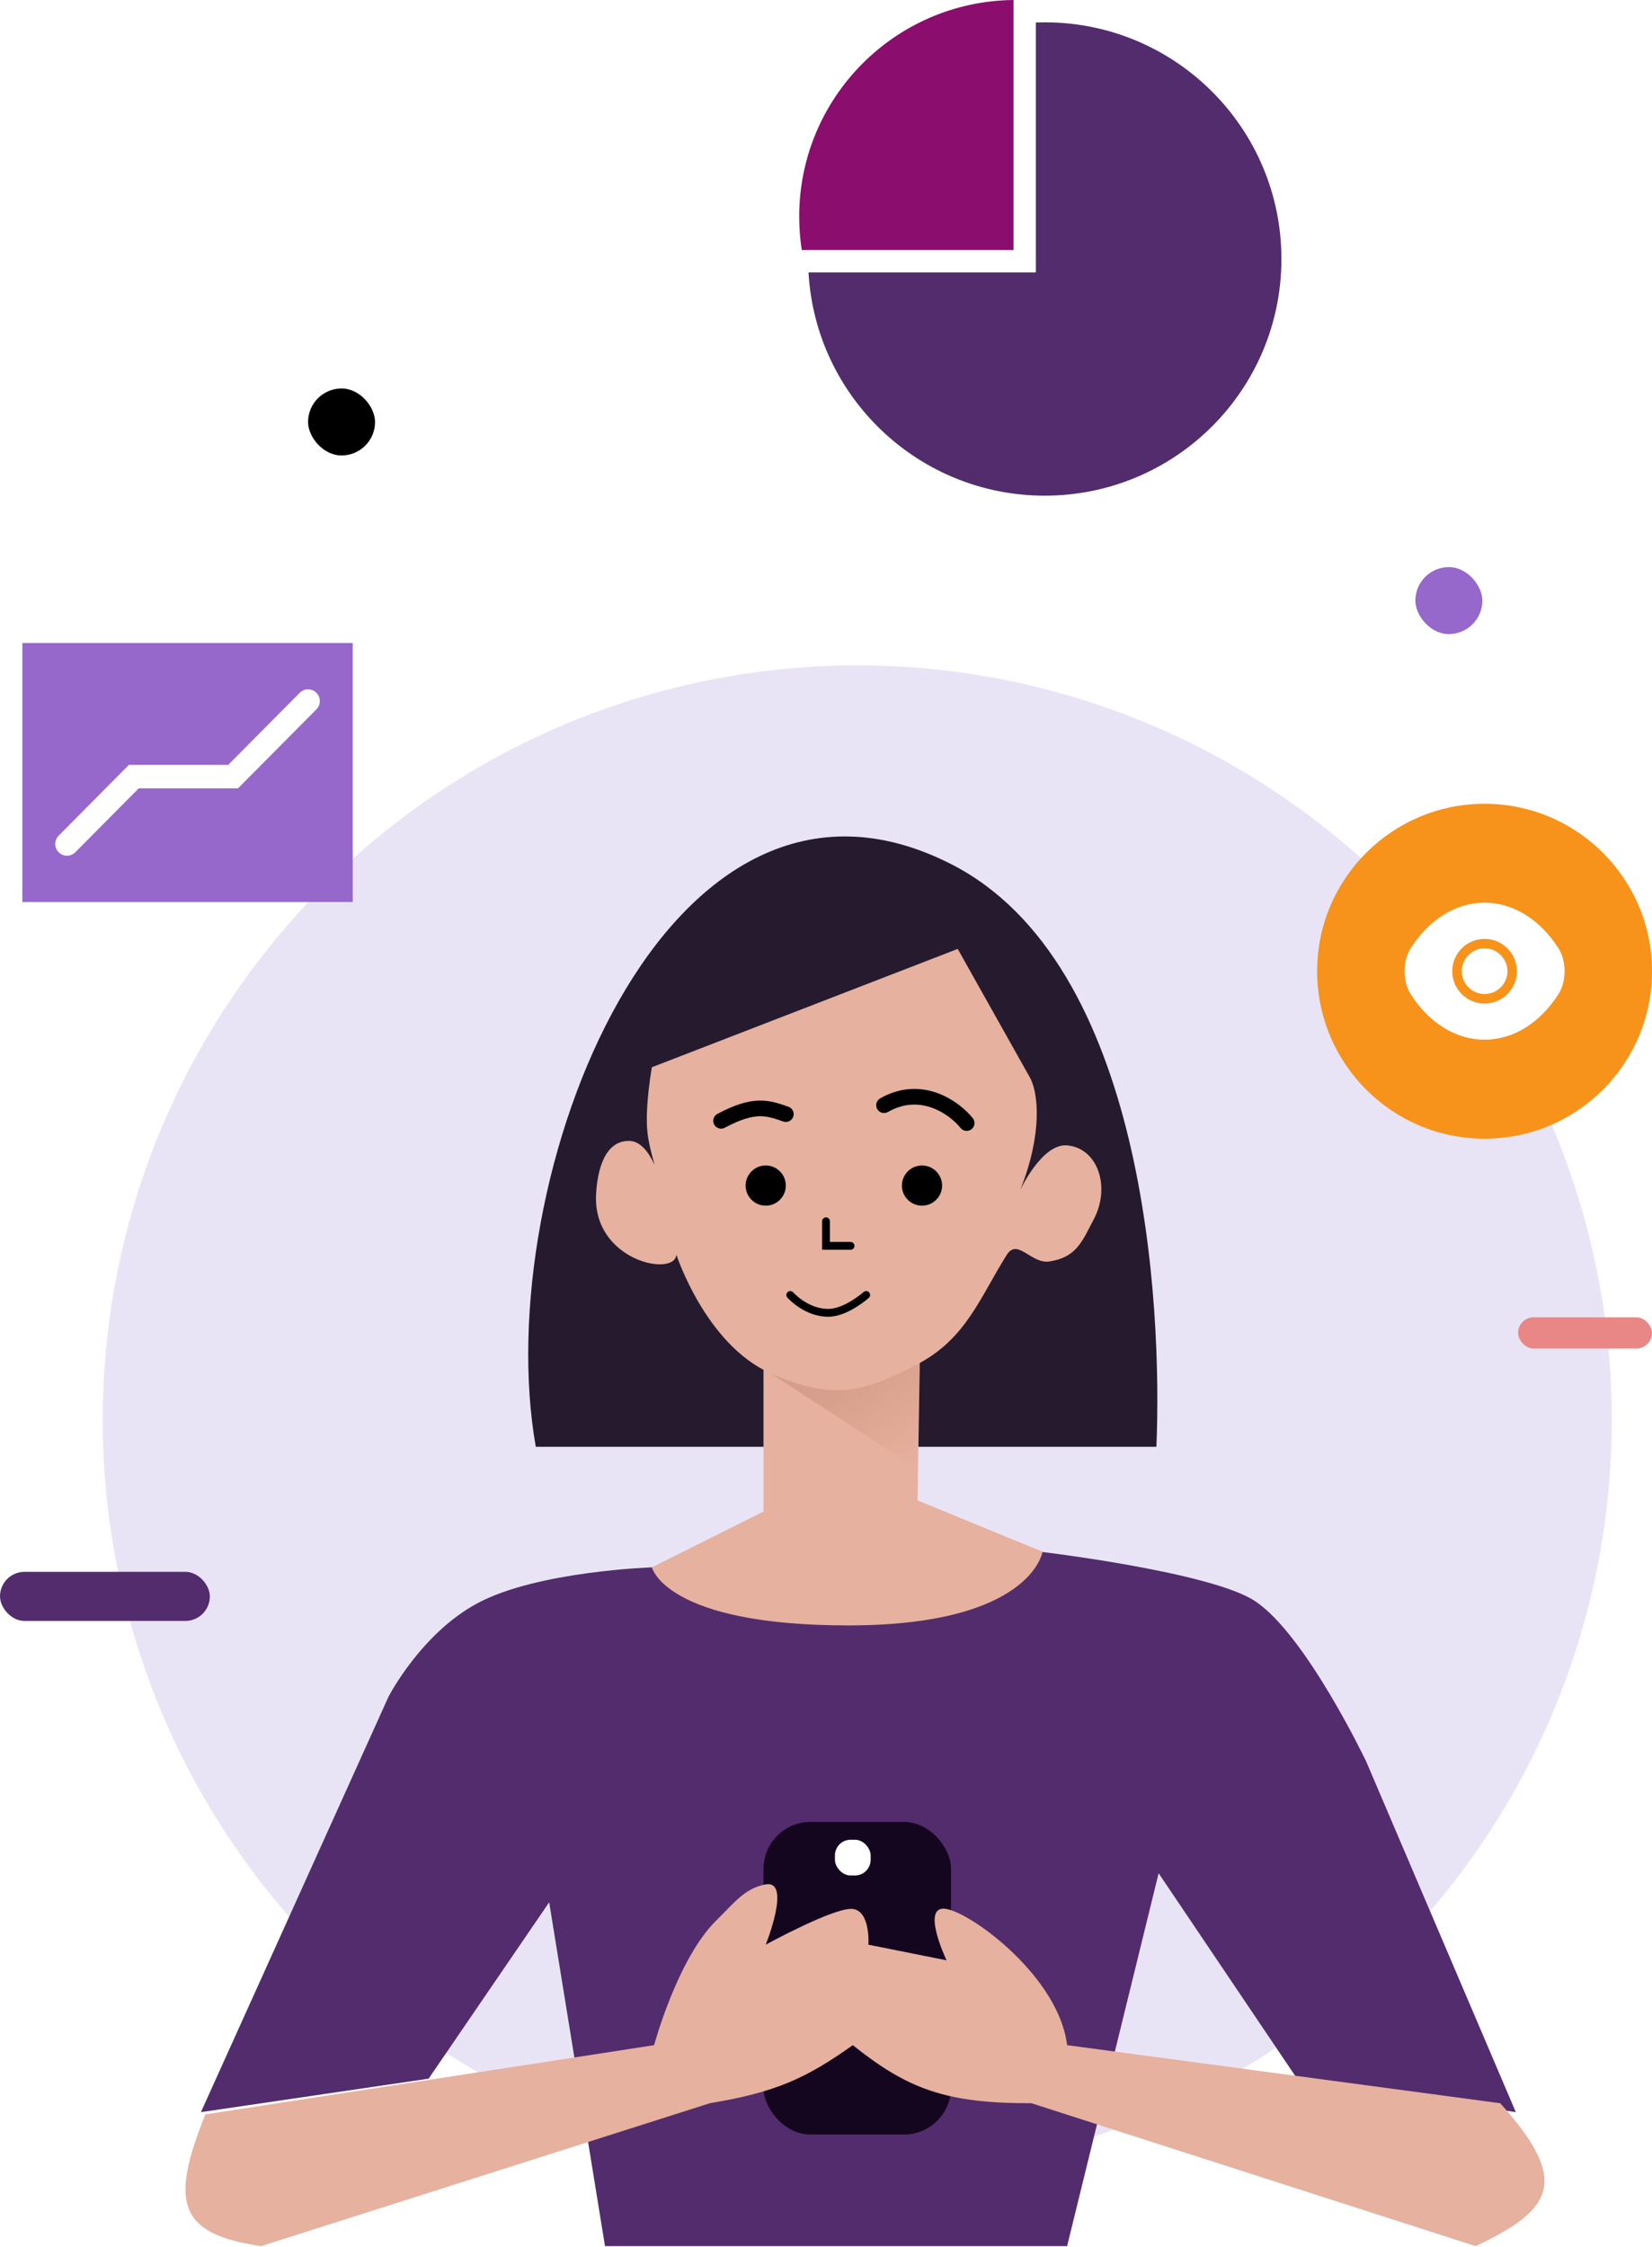 <svg width="211" height="287" viewBox="0 0 211 287" fill="none" xmlns="http://www.w3.org/2000/svg">
<circle opacity="0.2" cx="109.492" cy="181.346" r="96.376" fill="#9279CE"/>
<path d="M160.246 204.442C154.543 200.735 132.873 198.169 132.873 198.169L83.26 200.165C83.26 200.165 68.694 200.636 61.019 204.727C53.769 208.592 49.614 216.703 49.614 216.703L25.662 269.738L54.746 265.461L70.143 242.935L77.272 286.846H136.295L147.985 239.228L165.664 265.461L193.607 269.738L174.503 224.972C174.503 224.972 166.731 208.657 160.246 204.442Z" fill="#522C6C"/>
<g filter="url(#filter0_d_3288_82560)">
<rect x="97.516" y="228.678" width="23.951" height="39.919" rx="6" fill="#150620"/>
</g>
<path d="M83.544 261.184L26.232 270.023C21.712 281.264 22.712 285.298 33.361 286.846L90.673 268.597C98.979 267.212 102.892 265.481 108.922 261.184C115.965 266.812 120.883 268.631 131.732 268.597L188.474 286.846C198.763 282.043 200.298 278.264 191.611 268.597L136.295 261.184C135.245 252.553 124.321 244.43 120.897 243.791C117.474 243.151 120.897 250.349 120.897 250.349L110.917 248.353C110.917 248.353 111.203 244.076 108.922 243.791C106.64 243.505 97.801 248.353 97.801 248.353C97.801 248.353 101.131 240.069 97.801 240.654C95.104 241.128 93.698 243.103 91.528 245.216C86.534 250.08 83.544 261.184 83.544 261.184Z" fill="#E6B19E"/>
<path d="M147.7 184.767H117.476H68.432C62.414 150.646 85.067 91.831 121.468 110.347C146.285 122.971 148.46 166.614 147.7 184.767Z" fill="#261A2F"/>
<path d="M97.516 193.037V174.503L117.476 173.933L117.191 191.611L133.158 198.169C133.158 198.169 131.732 207.579 108.351 207.579C84.97 207.579 83.26 200.165 83.26 200.165L97.516 193.037Z" fill="#E6B19E"/>
<path opacity="0.5" d="M117.191 187.619L97.516 174.788L117.476 173.933L117.191 187.619Z" fill="url(#paint0_linear_3288_82560)"/>
<path d="M131.447 137.435C132.683 139.431 133.158 144.849 130.307 151.977C130.307 151.977 133.077 145.998 136.295 146.275C140.19 146.609 141.886 151.535 139.716 155.684C138.192 158.598 137.465 160.586 134.014 161.102C131.716 161.445 129.963 158.081 128.596 160.246C125.174 165.664 123.428 170.946 117.191 174.218C110.67 177.638 106.641 179.065 98.372 175.358C90.103 171.652 86.396 160.246 86.396 160.246C86.131 163.139 75.706 161.009 76.131 152.547C76.289 149.4 77.258 145.62 80.408 145.704C81.864 145.743 82.922 147.258 83.621 148.789C83.218 147.428 82.824 145.859 82.689 144.564C82.355 141.344 83.26 136.295 83.26 136.295L122.323 121.183L131.447 137.435Z" fill="#E6B19E"/>
<path fill-rule="evenodd" clip-rule="evenodd" d="M103.267 34.787C104.154 50.683 117.325 63.3 133.443 63.3C150.136 63.3 163.668 49.768 163.668 33.076C163.668 16.384 150.136 2.852 133.443 2.852C133.061 2.852 132.681 2.859 132.303 2.873V34.787H103.267Z" fill="#522C6C"/>
<path fill-rule="evenodd" clip-rule="evenodd" d="M129.451 0V31.933H102.407C102.191 30.54 102.078 29.111 102.078 27.657C102.078 12.477 114.308 0.153 129.451 0Z" fill="#8B0D6E"/>
<path d="M105.5 155.969V159.105H108.636" stroke="black" stroke-linecap="round"/>
<path d="M110.632 165.378C110.632 165.378 108.078 167.659 105.785 167.659C102.934 167.659 100.938 165.378 100.938 165.378" stroke="black" stroke-linecap="round"/>
<path d="M123.464 143.423C121.943 141.522 117.704 138.405 112.914 141.142" stroke="black" stroke-width="2" stroke-linecap="round"/>
<path d="M100.368 142.282C98.069 141.48 96.376 140.857 92.099 143.138" stroke="black" stroke-width="2" stroke-linecap="round"/>
<rect x="2.851" y="82.119" width="42.2" height="33.076" fill="#9668CB"/>
<path d="M39.349 89.532L29.774 99.178H17.094L8.554 107.781" stroke="white" stroke-width="3" stroke-linecap="round"/>
<circle cx="189.615" cy="124.034" r="21.385" fill="#F7931A"/>
<path d="M199.066 121.122C196.706 117.413 193.252 115.277 189.615 115.277C187.796 115.277 186.029 115.809 184.414 116.8C182.8 117.801 181.349 119.262 180.164 121.122C179.142 122.726 179.142 125.331 180.164 126.935C182.524 130.654 185.977 132.78 189.615 132.78C191.434 132.78 193.201 132.248 194.815 131.257C196.43 130.256 197.881 128.795 199.066 126.935C200.088 125.341 200.088 122.726 199.066 121.122ZM189.615 128.161C187.326 128.161 185.487 126.312 185.487 124.034C185.487 121.755 187.326 119.906 189.615 119.906C191.904 119.906 193.743 121.755 193.743 124.034C193.743 126.312 191.904 128.161 189.615 128.161Z" fill="white"/>
<path d="M189.615 121.111C188.011 121.111 186.703 122.419 186.703 124.033C186.703 125.638 188.011 126.945 189.615 126.945C191.219 126.945 192.537 125.638 192.537 124.033C192.537 122.429 191.219 121.111 189.615 121.111Z" fill="white"/>
<rect y="200.735" width="26.803" height="6.273" rx="3.136" fill="#522C6C"/>
<rect x="193.892" y="168.229" width="17.108" height="3.992" rx="1.996" fill="#E98786"/>
<g filter="url(#filter1_f_3288_82560)">
<rect x="180.776" y="72.424" width="8.554" height="8.554" rx="4.277" fill="#9668CB"/>
</g>
<g filter="url(#filter2_f_3288_82560)">
<rect x="39.349" y="49.613" width="8.554" height="8.554" rx="4.277" fill="black"/>
</g>
<circle cx="97.801" cy="151.407" r="2.566" fill="black"/>
<circle cx="117.761" cy="151.407" r="2.566" fill="black"/>
<rect x="106.641" y="234.951" width="4.562" height="4.562" rx="2" fill="white"/>
<defs>
<filter id="filter0_d_3288_82560" x="93.516" y="228.678" width="31.951" height="47.919" filterUnits="userSpaceOnUse" color-interpolation-filters="sRGB">
<feFlood flood-opacity="0" result="BackgroundImageFix"/>
<feColorMatrix in="SourceAlpha" type="matrix" values="0 0 0 0 0 0 0 0 0 0 0 0 0 0 0 0 0 0 127 0" result="hardAlpha"/>
<feOffset dy="4"/>
<feGaussianBlur stdDeviation="2"/>
<feComposite in2="hardAlpha" operator="out"/>
<feColorMatrix type="matrix" values="0 0 0 0 0.181 0 0 0 0 0.073 0 0 0 0 0.254 0 0 0 1 0"/>
<feBlend mode="normal" in2="BackgroundImageFix" result="effect1_dropShadow_3288_82560"/>
<feBlend mode="normal" in="SourceGraphic" in2="effect1_dropShadow_3288_82560" result="shape"/>
</filter>
<filter id="filter1_f_3288_82560" x="178.776" y="70.424" width="12.554" height="12.554" filterUnits="userSpaceOnUse" color-interpolation-filters="sRGB">
<feFlood flood-opacity="0" result="BackgroundImageFix"/>
<feBlend mode="normal" in="SourceGraphic" in2="BackgroundImageFix" result="shape"/>
<feGaussianBlur stdDeviation="1" result="effect1_foregroundBlur_3288_82560"/>
</filter>
<filter id="filter2_f_3288_82560" x="35.349" y="45.613" width="16.554" height="16.554" filterUnits="userSpaceOnUse" color-interpolation-filters="sRGB">
<feFlood flood-opacity="0" result="BackgroundImageFix"/>
<feBlend mode="normal" in="SourceGraphic" in2="BackgroundImageFix" result="shape"/>
<feGaussianBlur stdDeviation="2" result="effect1_foregroundBlur_3288_82560"/>
</filter>
<linearGradient id="paint0_linear_3288_82560" x1="109.207" y1="175.358" x2="116.905" y2="187.619" gradientUnits="userSpaceOnUse">
<stop stop-color="#C68C79"/>
<stop offset="1" stop-color="#C68C79" stop-opacity="0"/>
</linearGradient>
</defs>
</svg>
